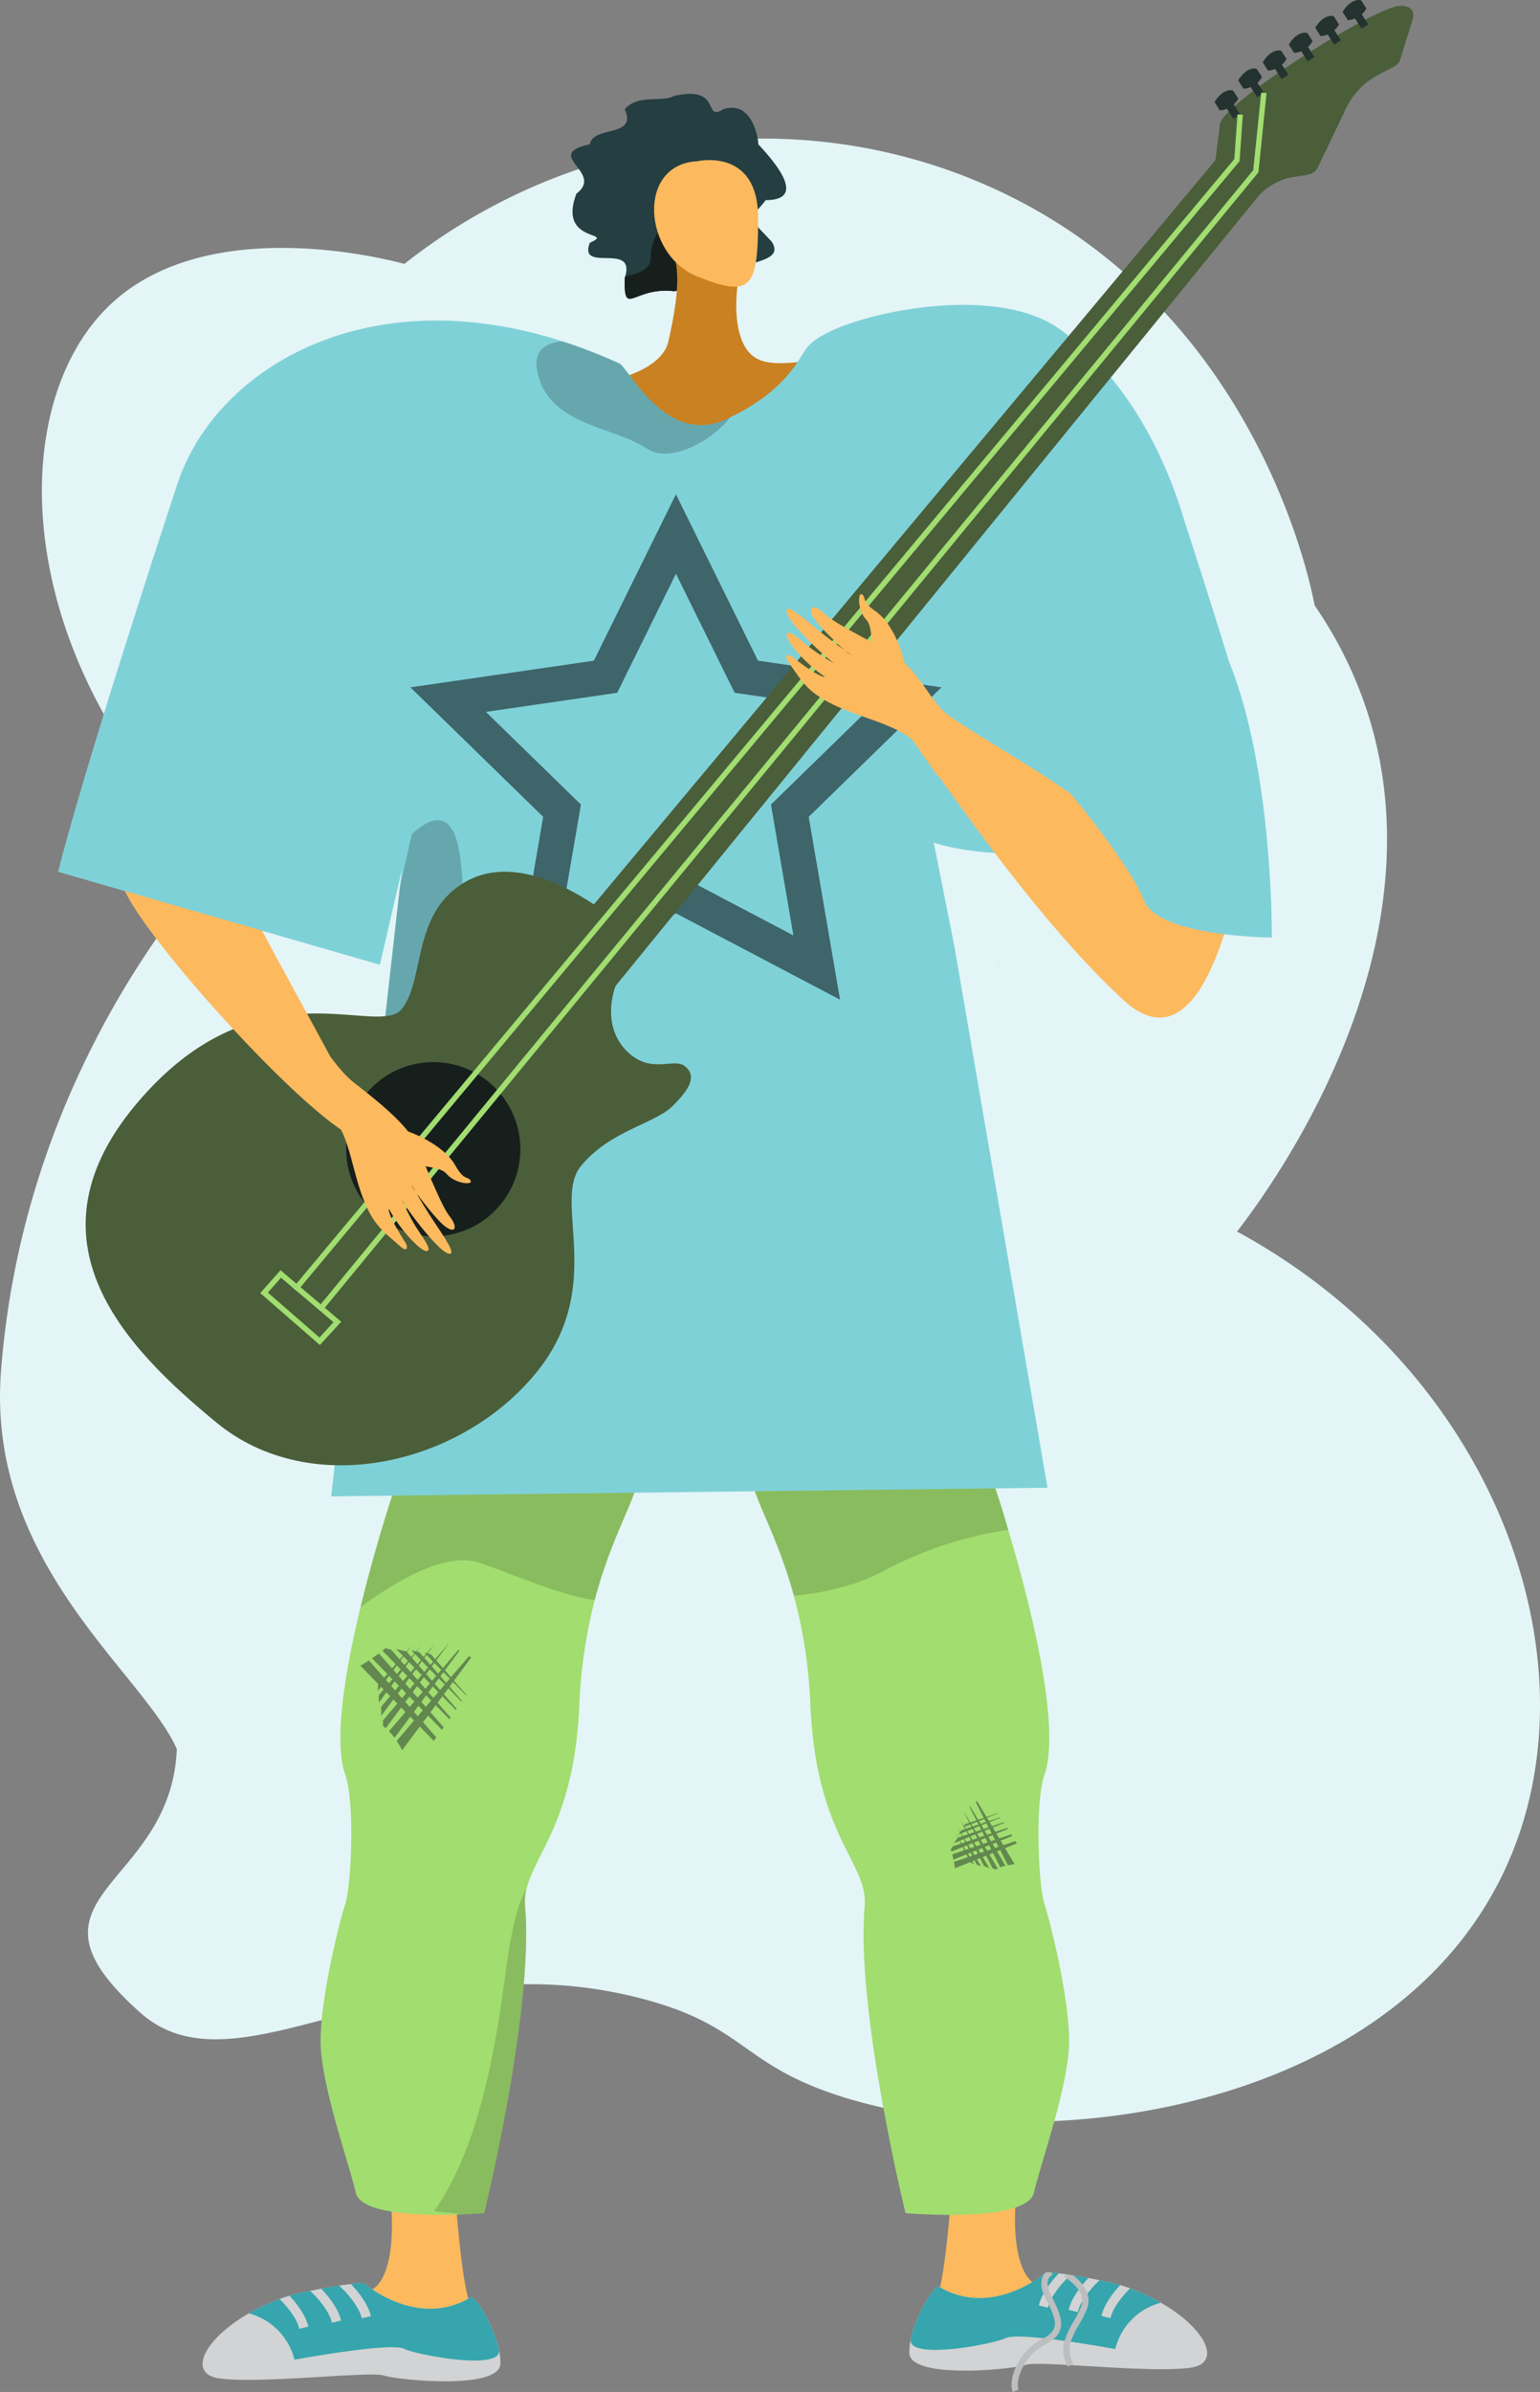 <svg xmlns="http://www.w3.org/2000/svg" width="340.256" height="528.208" viewBox="0 0 340.256 528.208"><rect x="0" y="0" width="340.256" height="528.208" fill="#808080" stroke="none"/><defs><style>.a{fill:#e3f5f6;}.b{fill:#fcb95d;}.b,.c,.d,.e,.f,.g,.h,.i,.j,.k,.o,.p,.s,.t,.v{fill-rule:evenodd;}.c{fill:#a1dd6f;}.d,.n{opacity:0.15;}.e{fill:#243e41;}.f,.u{fill:#171f1c;}.g{fill:#c98121;}.h{fill:#f7805c;}.i{fill:#7fd1d8;}.j,.v{fill:none;stroke-miterlimit:10;}.j{stroke:#3e6569;stroke-width:7.761px;}.k{opacity:0.2;}.l{opacity:0.5;}.m,.t{fill:#243330;}.o,.q{fill:#d1d3d4;}.p{fill:#36a5ad;}.r{fill:#bcbec0;}.s{fill:#4a5e3a;}.v{stroke:#a1dd70;stroke-width:1.19px;}</style></defs><g transform="translate(-923.311 -189)"><path class="a" d="M962.378,571.407c-1.29,31.179-37.709,32-8,58.277,21.725,19.219,57.906-16.406,109.7-3.428,23.86,5.979,22.5,14.555,44.565,21.711,45.688,14.819,128,2.848,149.692-55.992,16.658-45.181-7.131-105.226-61.705-134.837,6.9-8.963,46.375-61.845,28.567-115.412a90.888,90.888,0,0,0-11.427-22.854c-.976-5.315-13.3-66.476-71.989-92.558-42.228-18.765-92.076-12.092-129.124,17.14-4.81-1.283-43.866-11.174-65.133,9.141-23.747,22.685-21.635,79.509,24,122.268-11.78,13.486-43.4,53.29-47.993,113.126C920.265,530.513,954.992,554.629,962.378,571.407Z" transform="translate(0 3.822)"/><path class="b" d="M1107.526,615.436s-1.133,15.923-2.836,21.094,10.812,3.563,11.364,3.758,10.234-6.187,10.234-6.187-6.2-1.885-4.171-21.584S1107.526,615.436,1107.526,615.436Z" transform="translate(25.858 59.282)"/><path class="b" d="M1013.854,616.564s1.134,15.923,2.836,21.093-10.812,3.563-11.364,3.759-10.234-6.186-10.234-6.186,6.2-1.887,4.171-21.584S1013.854,616.564,1013.854,616.564Z" transform="translate(10.242 59.443)"/><path class="c" d="M1055.713,476.625c-1.289,6.037-6.326,13.856-9.847,27.279a111.153,111.153,0,0,0-3.418,23.44c-1.109,25.1-9.881,32.618-11.678,40.493a12.042,12.042,0,0,0-.283,3.77c1.964,22.861-9.033,67.682-9.033,67.682s-2.343.2-5.677.311c-7.959.262-21.581-.014-22.7-4.823-1.592-6.829-7.779-24.019-7.779-33.5s4.1-26.121,5.436-30.159,2.212-22.372,0-28.691c-2.522-7.214-.158-22.255,3.39-36.959,4.114-17.032,9.833-33.6,11.425-36.993,0,0,28.518-12.244,34.629-9.888S1057.615,467.717,1055.713,476.625Z" transform="translate(8.845 38.424)"/><path class="c" d="M1138.855,601.277c0,9.481-6.188,26.671-7.78,33.5s-28.374,4.513-28.374,4.513-11-44.821-9.033-67.682c.834-9.737-10.673-15.255-11.962-44.263a110.424,110.424,0,0,0-3.666-24.371c-3.507-12.856-8.337-20.456-9.6-26.348-1.9-8.908,9.419-15.674,15.53-18.039s34.63,9.888,34.63,9.888a205.829,205.829,0,0,1,6.793,19.933c5.492,18.37,11.555,43.9,8.021,54.02-2.211,6.319-1.337,24.66,0,28.691S1138.855,591.8,1138.855,601.277Z" transform="translate(20.679 38.424)"/><path class="d" d="M1054.611,476.625c-1.289,6.037-6.326,13.856-9.847,27.279-7.041-.91-16.151-4.941-25.252-8.173-7.62-2.7-18.748,4.059-26.486,9.736,4.114-17.032,9.833-33.6,11.425-36.993,0,0,28.518-12.244,34.629-9.888S1056.513,467.717,1054.611,476.625Z" transform="translate(9.948 38.424)"/><path class="d" d="M1125.4,488.407a85.493,85.493,0,0,0-27.932,9.268c-5.816,3.059-12.589,4.588-19.424,5.3-3.507-12.856-8.337-20.456-9.6-26.348-1.9-8.908,9.419-15.674,15.53-18.039s34.63,9.888,34.63,9.888A205.829,205.829,0,0,1,1125.4,488.407Z" transform="translate(20.679 38.424)"/><path class="e" d="M1076.747,230.6c-3.618,4.728-4.612,2.88,1.288,9.154,2.657,4.074-3.652,4.132-8.136,6.286a8.562,8.562,0,0,0-2.54,1.732c-2.225,1.92-6.661,2.33-10.875,2.95-8.967-1.078-11.145,6.04-10.886-2.95.034-.117.081-.234.105-.351,2.2-7.6-10.408-.632-7.832-7.386,5.888-2.669-7.21.257-2.949-10.875,6.275-4.683-7.667-8.558,2.949-10.888.691-4.179,10.56-1.393,7.727-7.726,2.833-3.406,8.182-1.451,10.886-2.95,10.8-2.434,6.275,5.795,10.875,2.95,6.1-2.06,7.691,5.806,7.737,7.726C1078.6,222.04,1086.077,230.6,1076.747,230.6Z" transform="translate(15.757 2.588)"/><path class="f" d="M1068.42,242.957a8.563,8.563,0,0,0-2.54,1.732c-2.225,1.92-6.661,2.33-10.875,2.95-8.966-1.078-11.145,6.04-10.886-2.95.034-.117.081-.234.105-.351,2.938-.551,5.631-1.623,5.63-3.946,0-10.482,12.418-11.666,12.418-11.666s3.374,7.125,3.585,7.9C1065.962,237.022,1067.168,239.984,1068.42,242.957Z" transform="translate(17.235 5.669)"/><path class="g" d="M1026.214,269.05s27.735-.4,30.113-11.094,2.773-16.534,0-22.729,15.849,6.88,15.849,6.88-1.981,8.321,0,14.661,6.339,6.466,13.076,5.808,0,20.739,0,20.739-24.13,2.617-25.933,3.487-26.765.318-27.955,0S1026.214,269.05,1026.214,269.05Z" transform="translate(14.683 6.358)"/><path class="h" d="M1018.9,411.552c1.128.086,6.5-2.177,15.1,3.275s17.379,13.972,23.882,12.662,2.147-8.723-1.615-10.35c-3.387-1.465-9.78-3.371-8.4-5.8s4.4-2.155,7.44.009,5.464.079,4.421-1.133-8.578-5.539-10.4-5.9c-1.345-.27-7.457,1.571-10.667.8S1022.7,400.1,1022.7,400.1Z" transform="translate(13.64 30.122)"/><path class="b" d="M1059.3,220.195s13.471-3.161,13.471,12.527-1.585,17.669-13.471,12.914S1045.831,220.905,1059.3,220.195Z" transform="translate(18.047 4.414)"/><path class="i" d="M1116.674,375.913l-.682-.937A10.01,10.01,0,0,1,1116.674,375.913Z" transform="translate(27.494 26.537)"/><path class="i" d="M1128.009,366.626l4.6,23.152,5.126,29.807,15.407,89.531-158.268,1.915,4.94-43.8,2.667-23.648,1.826-16.143,5.74-50.892.426-3.769-4.829,20.836-71.08-20.522s3.9-17.291,26.307-85.56c8.289-25.273,41.451-45.62,85.156-31.543a114.223,114.223,0,0,1,12.485,4.851c2.151.978,10.37,18.478,23.669,12.319.282-.131.564-.262.84-.4,12.141-5.856,14.918-12.54,16.91-15.282,0-.007.007-.014.014-.021.068-.082.13-.166.193-.248,1.4-1.764,4.8-3.631,9.46-5.216,8.392-2.859,20.877-4.954,31.646-3.7,5.471.627,10.5,2.115,14.333,4.8,10.721,7.531,20.656,20.856,26.726,39.061q.559,1.664,1.068,3.377c.172.53.344,1.067.523,1.605,1.537,4.74,3.093,9.6,4.644,14.489,1.585,5,3.156,10.04,4.7,15.034,3.032,9.826,1.712,21.974,4.282,30.807-4.416,4.527-5.832,5.449-13.012,7.089C1145.235,373.516,1128.009,366.626,1128.009,366.626Z" transform="translate(1.606 8.408)"/><path class="j" d="M1060.292,292.2l15.553,31.514,34.778,5.053-25.165,24.53,5.941,34.637-31.106-16.353-31.106,16.353,5.941-34.637-25.165-24.53,34.777-5.053Z" transform="translate(12.364 14.726)"/><path class="k" d="M1005.766,416.456c-4.3,5.374-10.907,26.037-14.1,36.566L1001.9,362.34l2.652-11.789c16.537-14.834,9.481,28.456,11.184,41.589S1011.6,409.159,1005.766,416.456Z" transform="translate(9.754 22.615)"/><path class="k" d="M1069.83,271.753c-3.935,5.1-13.14,10.342-18.425,6.884-7.8-5.1-21.745-5.106-24.178-17.019-.964-4.712,1.853-6.366,5.608-6.634a114.2,114.2,0,0,1,12.485,4.851c2.151.978,10.37,18.478,23.669,12.319C1069.271,272.022,1069.553,271.891,1069.83,271.753Z" transform="translate(14.801 9.415)"/><path class="h" d="M1116.674,375.913l-.682-.937A10.01,10.01,0,0,1,1116.674,375.913Z" transform="translate(27.494 26.537)"/><g class="l" transform="translate(1002.94 551.92)"><g transform="translate(3.862)"><path class="m" d="M1015.963,509.064l-.6.7-5.739,6.732-9.606,11.266q.4.593.76,1.225c.154.272.3.547.447.825,2.152-2.883,5.186-6.946,8.242-11.038l7-9.42Q1016.215,509.211,1015.963,509.064Z" transform="translate(-995.858 -506.251)"/><path class="m" d="M1013.859,507.836l-2.169,2.544-4.581,5.372-8.588,10.068a14.89,14.89,0,0,1,1.227,1.441l7.236-9.69,6.273-8.436q.447-.609.846-1.144Z" transform="translate(-996.071 -506.426)"/><path class="m" d="M997.976,525.316c2.581-3.453,12.729-17.031,13.9-18.7l-.018-.013L997.36,523.6l.009,1.217C997.576,524.974,997.779,525.141,997.976,525.316Z" transform="translate(-996.237 -506.602)"/><path class="m" d="M1008.686,506.848c-.239.425-11.663,15.7-11.663,15.7l-.018-2.01Z" transform="translate(-996.288 -506.567)"/><path class="m" d="M1005.88,507.042c-.191.339-9.314,12.535-9.314,12.535l-.017-1.6Z" transform="translate(-996.352 -506.539)"/><path class="m" d="M1003.834,506.989c-.152.272-7.441,10.014-7.441,10.014l-.016-1.282Z" transform="translate(-996.377 -506.547)"/></g><g transform="translate(0 1.052)"><path class="m" d="M1009.768,526.864,994.877,509.88q-.927.609-1.88,1.178c4.333,4.438,10.7,10.961,16.208,16.583Z" transform="translate(-992.997 -507.187)"/><path class="m" d="M1011.064,524.835l-14.3-16.312q-.742.562-1.513,1.087c3.637,3.728,10.193,10.442,15.418,15.773Z" transform="translate(-992.676 -507.38)"/><path class="m" d="M1012.316,522.833l-13.155-15-1.256-.309q-.322.272-.651.535c2.509,2.572,9.778,10.02,14.8,15.141Z" transform="translate(-992.39 -507.523)"/><path class="m" d="M1013.265,520.877l-11.09-12.647-2.24-.551s8.278,8.488,13.156,13.457C1013.15,521.05,1013.208,520.964,1013.265,520.877Z" transform="translate(-992.007 -507.501)"/><path class="m" d="M1014.014,519.067l-9.389-10.708-1.791-.439s7.277,7.461,11.069,11.319Z" transform="translate(-991.593 -507.466)"/><path class="m" d="M1014.676,517.712l-7.877-8.982-1.433-.352s6.316,6.476,9.218,9.424C1014.614,517.772,1014.645,517.742,1014.676,517.712Z" transform="translate(-991.232 -507.401)"/></g></g><g class="l" transform="translate(1133.384 586.753)"><g transform="translate(1.054)"><path class="m" d="M1111.98,537.31l.268.523,2.552,5,4.27,8.37q.446-.091.9-.147c.2-.024.394-.045.592-.062l-4.469-7.514-3.82-6.4Z" transform="translate(-1107.516 -537.085)"/><path class="m" d="M1110.767,538.186l.964,1.89,2.036,3.991,3.816,7.481a9.59,9.59,0,0,1,1.144-.369c-.932-1.567-2.421-4.071-3.923-6.6l-3.422-5.728-.465-.774Z" transform="translate(-1107.69 -536.943)"/><path class="m" d="M1117.181,551.672c-1.4-2.353-6.892-11.6-7.586-12.7l-.012.008,6.44,12.631.717.29C1116.884,551.824,1117.031,551.745,1117.181,551.672Z" transform="translate(-1107.859 -536.815)"/><path class="m" d="M1109.042,540.7c.191.243,6.368,10.653,6.368,10.653l-1.184-.479Z" transform="translate(-1107.936 -536.569)"/><path class="m" d="M1108.545,542.218c.153.194,5.086,8.507,5.086,8.507l-.945-.379Z" transform="translate(-1108.007 -536.353)"/><path class="m" d="M1108.074,543.268c.121.155,4.062,6.8,4.062,6.8l-.755-.3Z" transform="translate(-1108.074 -536.203)"/></g><g transform="translate(0 2.611)"><path class="m" d="M1121.337,544.785l-13.576,4.6q.132.691.234,1.388c3.656-1.461,9.026-3.612,13.661-5.473Z" transform="translate(-1107.065 -538.597)"/><path class="m" d="M1120.473,543.482l-13.039,4.422q.149.573.27,1.152c3.069-1.227,8.6-3.44,12.995-5.207Z" transform="translate(-1107.111 -538.783)"/><path class="m" d="M1119.63,542.237l-11.992,4.068-.486.66q.082.255.155.512c2.118-.846,8.251-3.3,12.475-5Z" transform="translate(-1107.152 -538.961)"/><path class="m" d="M1118.735,541.142l-10.11,3.429-.867,1.179s6.989-2.79,11.087-4.443Z" transform="translate(-1107.066 -539.117)"/><path class="m" d="M1117.854,540.169l-8.56,2.9-.691.943s6.142-2.452,9.327-3.739Z" transform="translate(-1106.945 -539.256)"/><path class="m" d="M1117.222,539.37l-7.181,2.435-.554.754s5.332-2.129,7.765-3.114C1117.241,539.42,1117.231,539.4,1117.222,539.37Z" transform="translate(-1106.819 -539.37)"/></g></g><path class="n" d="M1027.349,557.928c1.964,22.861-9.033,67.682-9.033,67.682s-2.343.2-5.677.311c.048-.475-5.649-.431-5.332-.875,13.132-18.36,15.078-51.555,16.9-60.065.42-1.961,1.452-7.927,3.423-10.821A12.042,12.042,0,0,0,1027.349,557.928Z" transform="translate(11.983 52.104)"/><g transform="translate(1124.221 690.737)"><path class="o" d="M1161.145,649.216c-5.87.786-17.748-.11-26.389-.592h-.007c-.275-.021-.53-.034-.792-.048-4.507-.241-8.007-.352-9.082-.007-.117.041-.262.075-.433.117-.427.1-1.021.221-1.744.33-6.518,1.014-23.351,2.019-23.558-3.038a12.408,12.408,0,0,1,.275-2.9c.041-.207.083-.414.138-.62.007-.014.007-.021.014-.034.062-.275.13-.558.214-.841.007-.007.007-.007.007-.014,1.488-5.222,5.092-10.741,5.891-10.266,10.694,6.366,21.154-1.164,23.31-2.881.269-.214.407-.337.407-.337s.407.027,1.178.1c.421.049.958.111,1.592.186.344.041.716.09,1.123.145.137.021.275.034.414.062.33.041.682.089,1.054.145.179.027.359.055.552.089h.007c1.012.159,2.143.352,3.389.586.779.144,1.592.3,2.453.482,1.295.262,2.688.571,4.162.917.138.041.282.089.42.137.737.227,1.461.482,2.17.744a45.211,45.211,0,0,1,6.786,3.156l.008.007C1164.707,640.569,1168.387,648.251,1161.145,649.216Z" transform="translate(-1099.133 -628.084)"/><path class="p" d="M1154.668,634.843a14.04,14.04,0,0,0-10.067,10.232s-4.6-.847-9.819-1.612c-.447-.062-.908-.123-1.37-.185-.834-.118-1.682-.234-2.522-.338-.725-.089-1.441-.172-2.137-.248-3.871-.414-7.221-.565-8.31-.048-2.948,1.392-21.263,4.871-21.063.434a2.172,2.172,0,0,1,.138-.62c.007-.014.007-.021.014-.034a5.176,5.176,0,0,0,.214-.841c.007-.007.007-.007.007-.014,1.488-5.222,5.092-10.741,5.89-10.266,10.695,6.366,21.153-1.164,23.31-2.881.269-.214.407-.337.407-.337s.407.027,1.178.1c.421.049.958.111,1.592.186.344.041.716.09,1.123.145.137.021.276.034.414.062.33.041.682.089,1.053.145.179.027.359.055.552.089h.007c1.012.159,2.143.352,3.389.586.779.144,1.592.3,2.453.482,1.295.262,2.688.571,4.161.917.138.041.282.089.421.137.737.227,1.46.482,2.17.744a45.209,45.209,0,0,1,6.786,3.156Z" transform="translate(-1099.099 -628.084)"/><g transform="translate(28.608 0.289)"><path class="q" d="M1131.183,628.689c-.2.185-.482.455-.826.806a20.481,20.481,0,0,0-3.238,4.141,9.685,9.685,0,0,0-.752,1.612c-.075.214-.137.434-.193.655l-2-.489a10.532,10.532,0,0,1,1.047-2.605V632.8a15.515,15.515,0,0,1,.972-1.549,22.944,22.944,0,0,1,2.4-2.915c.344.041.716.09,1.123.145.137.021.276.034.414.062Q1130.625,628.606,1131.183,628.689Z" transform="translate(-1124.169 -628.337)"/></g><g transform="translate(35.194 1.316)"><path class="q" d="M1136.762,629.718c-1.151,1.081-4.107,4.1-4.816,7.034l-2.012-.489c.668-2.756,2.846-5.422,4.375-7.027C1135.088,629.38,1135.9,629.539,1136.762,629.718Z" transform="translate(-1129.933 -629.236)"/></g><g transform="translate(42.43 2.852)"><path class="q" d="M1142.61,631.324c-1.344,1.337-3.714,3.983-4.341,6.574l-2-.489c.633-2.647,2.666-5.21,4.175-6.829C1141.177,630.807,1141.9,631.062,1142.61,631.324Z" transform="translate(-1136.265 -630.58)"/></g><g transform="translate(22.59)"><path class="r" d="M1128.1,642.939a8.535,8.535,0,0,1-1.626,1.048,11.806,11.806,0,0,0-4.858,4.7c-1.22,2.122-1.6,4.258-1.172,5.381l-1.288.489c-.51-1.336-.262-3.417.716-5.54a13.33,13.33,0,0,1,5.981-6.263c.034-.021.075-.041.11-.062,3.432-1.785,2.867-3.83,1.151-7.407-.1-.207-.2-.42-.31-.641-.193-.392-.386-.792-.571-1.192-.1-.207-.186-.414-.27-.614a4.87,4.87,0,0,1-.207-3.721,3.251,3.251,0,0,1,.407-.7c.269-.214.407-.337.407-.337s.407.027,1.178.1l.186.545a1.754,1.754,0,0,0-.923.944,2.762,2.762,0,0,0-.075,1.612,6.785,6.785,0,0,0,.537,1.578q.2.4.393.806c.062.125.117.248.178.366C1129.585,637.185,1131.17,640.431,1128.1,642.939Z" transform="translate(-1118.902 -628.084)"/></g><g transform="translate(34.026 0.496)"><path class="r" d="M1134.138,636.125a25.852,25.852,0,0,1-1.757,3.493,18.737,18.737,0,0,0-1.812,3.782,5.949,5.949,0,0,0,.545,4.83l-.607.331h-.007l-.6.323c-.07-.123-.131-.248-.193-.371a7.17,7.17,0,0,1-.51-5.3,19.073,19.073,0,0,1,1.984-4.279,23.5,23.5,0,0,0,1.667-3.3,3.714,3.714,0,0,0,.234-1.144,4.219,4.219,0,0,0-.806-2.549,9.646,9.646,0,0,0-2.6-2.474c-.331-.221-.545-.344-.559-.351l.332-.6c.33.041.682.089,1.053.145.179.027.359.055.552.089h.007a11.136,11.136,0,0,1,2.1,2.04,6.63,6.63,0,0,1,1.067,1.984A4.932,4.932,0,0,1,1134.138,636.125Z" transform="translate(-1128.91 -628.518)"/></g></g><g transform="translate(968.071 693.094)"><path class="o" d="M966.271,651.279c5.871.786,17.749-.11,26.39-.592h.007c.276-.021.53-.034.792-.048,4.506-.241,8.007-.352,9.081-.007.118.041.262.076.434.117.427.1,1.02.22,1.744.33,6.518,1.013,23.351,2.019,23.558-3.038a12.411,12.411,0,0,0-.277-2.9c-.041-.207-.082-.414-.137-.621-.007-.014-.007-.021-.014-.034-.062-.276-.131-.558-.214-.841-.007-.007-.007-.007-.007-.014-1.489-5.222-5.092-10.741-5.892-10.266-10.693,6.366-21.152-1.165-23.31-2.881-.269-.214-.406-.337-.406-.337s-.407.027-1.178.1c-.421.049-.959.111-1.592.186-.345.041-.716.09-1.123.145-.138.021-.275.034-.414.062-.33.041-.682.089-1.053.145-.179.027-.359.055-.552.089H992.1c-1.012.159-2.142.352-3.39.586-.778.144-1.591.3-2.452.482-1.3.262-2.688.571-4.162.916-.138.041-.282.089-.42.137-.737.227-1.46.482-2.17.744a45.252,45.252,0,0,0-6.788,3.156l-.007.007C962.709,642.632,959.03,650.314,966.271,651.279Z" transform="translate(-962.482 -630.147)"/><path class="p" d="M971.436,636.906A14.042,14.042,0,0,1,981.5,647.138s4.6-.847,9.818-1.612c.448-.062.91-.123,1.371-.185.834-.118,1.681-.234,2.522-.338.723-.089,1.44-.173,2.136-.248,3.873-.414,7.222-.565,8.31-.048,2.949,1.392,21.263,4.871,21.063.434a2.214,2.214,0,0,0-.137-.621c-.007-.014-.007-.021-.014-.034a5.081,5.081,0,0,1-.214-.841c-.007-.007-.007-.007-.007-.014-1.489-5.222-5.092-10.741-5.892-10.266-10.693,6.366-21.152-1.165-23.31-2.881-.269-.214-.406-.337-.406-.337s-.407.027-1.178.1c-.421.049-.959.111-1.592.186-.345.041-.716.09-1.123.145-.138.021-.275.034-.414.062-.33.041-.682.089-1.054.145-.179.027-.359.055-.552.089h-.007c-1.012.159-2.143.352-3.39.586-.778.144-1.591.3-2.452.482-1.3.262-2.688.571-4.162.916-.138.041-.282.089-.42.137-.737.227-1.46.482-2.17.744a45.255,45.255,0,0,0-6.788,3.156Z" transform="translate(-961.204 -630.147)"/><g transform="translate(30.179 0.289)"><path class="q" d="M988.893,630.752c.2.185.482.455.826.806a20.522,20.522,0,0,1,3.238,4.141,9.67,9.67,0,0,1,.751,1.612,6.8,6.8,0,0,1,.193.655l2.005-.489a10.541,10.541,0,0,0-1.048-2.605v-.007a15.309,15.309,0,0,0-.971-1.55,22.938,22.938,0,0,0-2.4-2.915c-.345.041-.716.09-1.123.145-.138.021-.275.034-.414.062C989.616,630.648,989.264,630.7,988.893,630.752Z" transform="translate(-988.893 -630.4)"/></g><g transform="translate(23.778 1.316)"><path class="q" d="M983.291,631.781c1.151,1.081,4.107,4.1,4.816,7.034l2.011-.489c-.668-2.756-2.845-5.422-4.375-7.027C984.965,631.443,984.152,631.6,983.291,631.781Z" transform="translate(-983.291 -631.299)"/></g><g transform="translate(17.026 2.852)"><path class="q" d="M977.382,633.387c1.343,1.337,3.714,3.983,4.34,6.574l2.005-.489c-.634-2.646-2.667-5.21-4.175-6.829C978.815,632.87,978.092,633.125,977.382,633.387Z" transform="translate(-977.382 -632.643)"/></g></g><g transform="translate(942.237 189)"><path class="s" d="M1057.172,368.3c-5.869-4.611-21.249-15.467-33.314-8.647s-8.947,21.815-14.168,28.151-30.228-9.736-56.049,18.028c-29.726,31.962-5.022,56.667,15.115,73.257,20.729,17.08,53.762,9.523,70.5-10.794,15.881-19.277,3.578-37.99,10.064-45.862s16.218-9.241,20.279-13.27c4.082-4.05,5.187-6.686,2.69-8.744s-7.715,2.084-13.117-3.609c-5.363-5.649-3.326-14.774,1.1-20.15S1059.722,370.3,1057.172,368.3Z" transform="translate(-939.873 -164.963)"/><path class="s" d="M1027.7,398.579l11.825,9.743,146.991-180.5-9.554-7.871Z" transform="translate(-927.341 -184.584)"/><path class="s" d="M1158.159,225.849l1.238-9.666c.535-4.18,29.174-22.764,38.18-25.728,2.506-.824,5.252-.139,4.355,2.745l-2.8,9.022c-.761,2.448-7.949,2.355-11.921,10.626l-6.261,13.044c-1.145,2.384-4.5,1.3-7.91,2.717s-4.574,2.828-6.529,5.042S1156.471,229.34,1158.159,225.849Z" transform="translate(-908.759 -188.839)"/><rect class="m" width="1.776" height="3.812" transform="matrix(0.841, -0.541, 0.541, 0.841, 279.831, 3.129)"/><path class="t" d="M1184.062,193.463a5.026,5.026,0,0,0,4.1-2.586l-1.129-1.757c-.552-.3-2.464-.229-4.12,2.5Z" transform="translate(-905.194 -189)"/><rect class="m" width="1.777" height="3.813" transform="matrix(0.841, -0.54, 0.54, 0.841, 273.778, 6.636)"/><path class="t" d="M1178.766,196.532a5.032,5.032,0,0,0,4.1-2.585l-1.129-1.76c-.551-.3-2.462-.227-4.118,2.5Z" transform="translate(-905.949 -188.562)"/><rect class="m" width="1.776" height="3.813" transform="translate(267.95 10.343) rotate(-32.695)"/><path class="t" d="M1173.665,199.776a5.023,5.023,0,0,0,4.1-2.585l-1.129-1.757c-.551-.3-2.462-.227-4.118,2.5Z" transform="translate(-906.677 -188.099)"/><rect class="m" width="1.776" height="3.813" transform="matrix(0.842, -0.54, 0.54, 0.842, 262.182, 14.261)"/><path class="t" d="M1168.618,203.205a5.026,5.026,0,0,0,4.1-2.585l-1.128-1.757c-.552-.3-2.464-.229-4.118,2.5Z" transform="translate(-907.397 -187.61)"/><rect class="m" width="1.776" height="3.813" transform="translate(256.767 18.249) rotate(-32.695)"/><path class="t" d="M1163.879,206.7a5.024,5.024,0,0,0,4.1-2.585l-1.128-1.757c-.551-.3-2.464-.229-4.12,2.5Z" transform="translate(-908.074 -187.112)"/><rect class="m" width="1.777" height="3.813" transform="translate(251.531 23.04) rotate(-32.708)"/><path class="t" d="M1159.3,210.887a5.022,5.022,0,0,0,4.1-2.585l-1.129-1.757c-.551-.3-2.463-.227-4.117,2.5Z" transform="translate(-908.727 -186.514)"/><circle class="u" cx="19.24" cy="19.24" r="19.24" transform="translate(57.562 234.534)"/><g transform="translate(39.418 20.499)"><path class="v" d="M1189.185,211.13l-.717,10.075L980.343,470.63" transform="translate(-973.517 -206.341)"/><path class="v" d="M985.123,475.666l206.839-251.415,1.777-17.312" transform="translate(-972.835 -206.939)"/><path class="v" d="M978.061,435.193l12.5,10.6-3.907,4.259-12.288-10.692Z" transform="translate(-974.369 -174.369)"/></g></g><path class="b" d="M1111.564,332.631c-.761-.818-7.244-12.819-12.373-15.819s-13.106-6.822-15.438-9.057c-2.743-2.629-4.344-1.323-1.4,2.178,1.913,2.275,6.108,6.337,7.2,6.882.529.265-2.725-1.88-6.1-4.569-3.586-2.858-7.338-6.255-7.968-5.416-1.223,1.628,8.674,10.8,10.616,11.985a44.407,44.407,0,0,1-5.073-3.224c-2.209-1.632-4.521-3.977-5.376-3.565-1.348.647,3.444,6.478,8.172,9.631-.008.251-1.825-.141-7.142-4.384-.535-.426-2.241-.762-.79,1.282,3.056,4.3,4.044,6.486,10.014,9.376,5.82,2.819,12.995,4.119,17.271,7.665Z" transform="translate(21.691 16.747)"/><path class="b" d="M1146.131,390.375c-17.532-15.992-36.562-43.34-44-53.881A26.017,26.017,0,0,0,1105.754,326c.216.23.428.458.636.68,9,6.806,30.712,17.423,43.425,30.979.835,6.8,8.871-7.234,8.557-6.305-.477,1.419,4.806,12.027,13.436,10.5C1169.051,375.31,1161.655,404.547,1146.131,390.375Z" transform="translate(25.516 19.548)"/><path class="b" d="M1099.481,319s-1.757-8.151-6.445-11.411c-2.786-1.938-2.261-2.891-2.649-3.412-1.286-1.73-1.5,3.108.619,5.3,1.721,1.778.778,6.9,1.6,8.436s3.8,4.983,5.04,4.763S1099.481,319,1099.481,319Z" transform="translate(23.702 16.382)"/><path class="b" d="M1099.883,333.365l5.631,8.071,3.076-12.882s-.885.19-4.628-4.883-5.537,2.979-5.537,2.979Z" transform="translate(24.987 18.977)"/><path class="i" d="M1125.953,342.089c2.432,1.621,18.158,20.993,21.238,28.979s28.209,8.148,28.209,8.148.352-36.809-9.469-60.962-21.982-2.428-21.982-2.428Z" transform="translate(28.915 16.816)"/><g transform="translate(949.341 329.624)"><path class="b" d="M949.631,321.733c-.262,1.108-6.238,36.108-2.065,46.213S984.6,414.962,997.457,422.2c0,0-3.683-14.9-3.735-15.975s-25.154-44.772-25.5-50.04c-.118-1.8,3.212-17.988,2.961-36.414S949.631,321.733,949.631,321.733Z" transform="translate(-946.091 -312.064)"/><g transform="translate(47.785 97.801)"><path class="b" d="M991.545,397.653c.729.838,11.774,8.505,14.281,13.892s5.6,13.676,7.571,16.216c2.324,2.988.953,4.434-2.193,1.156-2.044-2.13-5.638-6.7-6.083-7.841-.215-.552,1.608,2.891,3.942,6.508,2.482,3.845,5.47,7.912,4.619,8.447-1.651,1.038-9.731-9.709-10.73-11.754a46.346,46.346,0,0,0,2.724,5.356c1.407,2.354,3.489,4.886,3.032,5.689-.719,1.266-5.967-4.085-8.649-9.091-.242-.018,0,1.819,3.689,7.522.37.572.568,2.3-1.288.646-3.908-3.473-5.931-4.679-8.271-10.884-2.282-6.051-3-13.367-6.281-17.139Z" transform="translate(-987.909 -397.653)"/><path class="b" d="M1002.666,407.654s7.7,2.592,10.484,7.568c1.657,2.958,2.61,2.539,3.082,2.977,1.567,1.452-3.092,1.156-5.038-1.167-1.58-1.889-6.569-1.493-7.979-2.466s-4.508-4.279-4.205-5.484S1002.666,407.654,1002.666,407.654Z" transform="translate(-986.328 -396.226)"/></g><path class="b" d="M992.36,399s-2.278-1.687-7-8.665-2.762,5.185-2.762,5.185l8.905,13.533Z" transform="translate(-940.939 -301.203)"/></g><path class="i" d="M934.567,366.776l71.079,20.521-21.965-95.1-28.026,5.018Z" transform="translate(1.606 14.726)"/></g></svg>